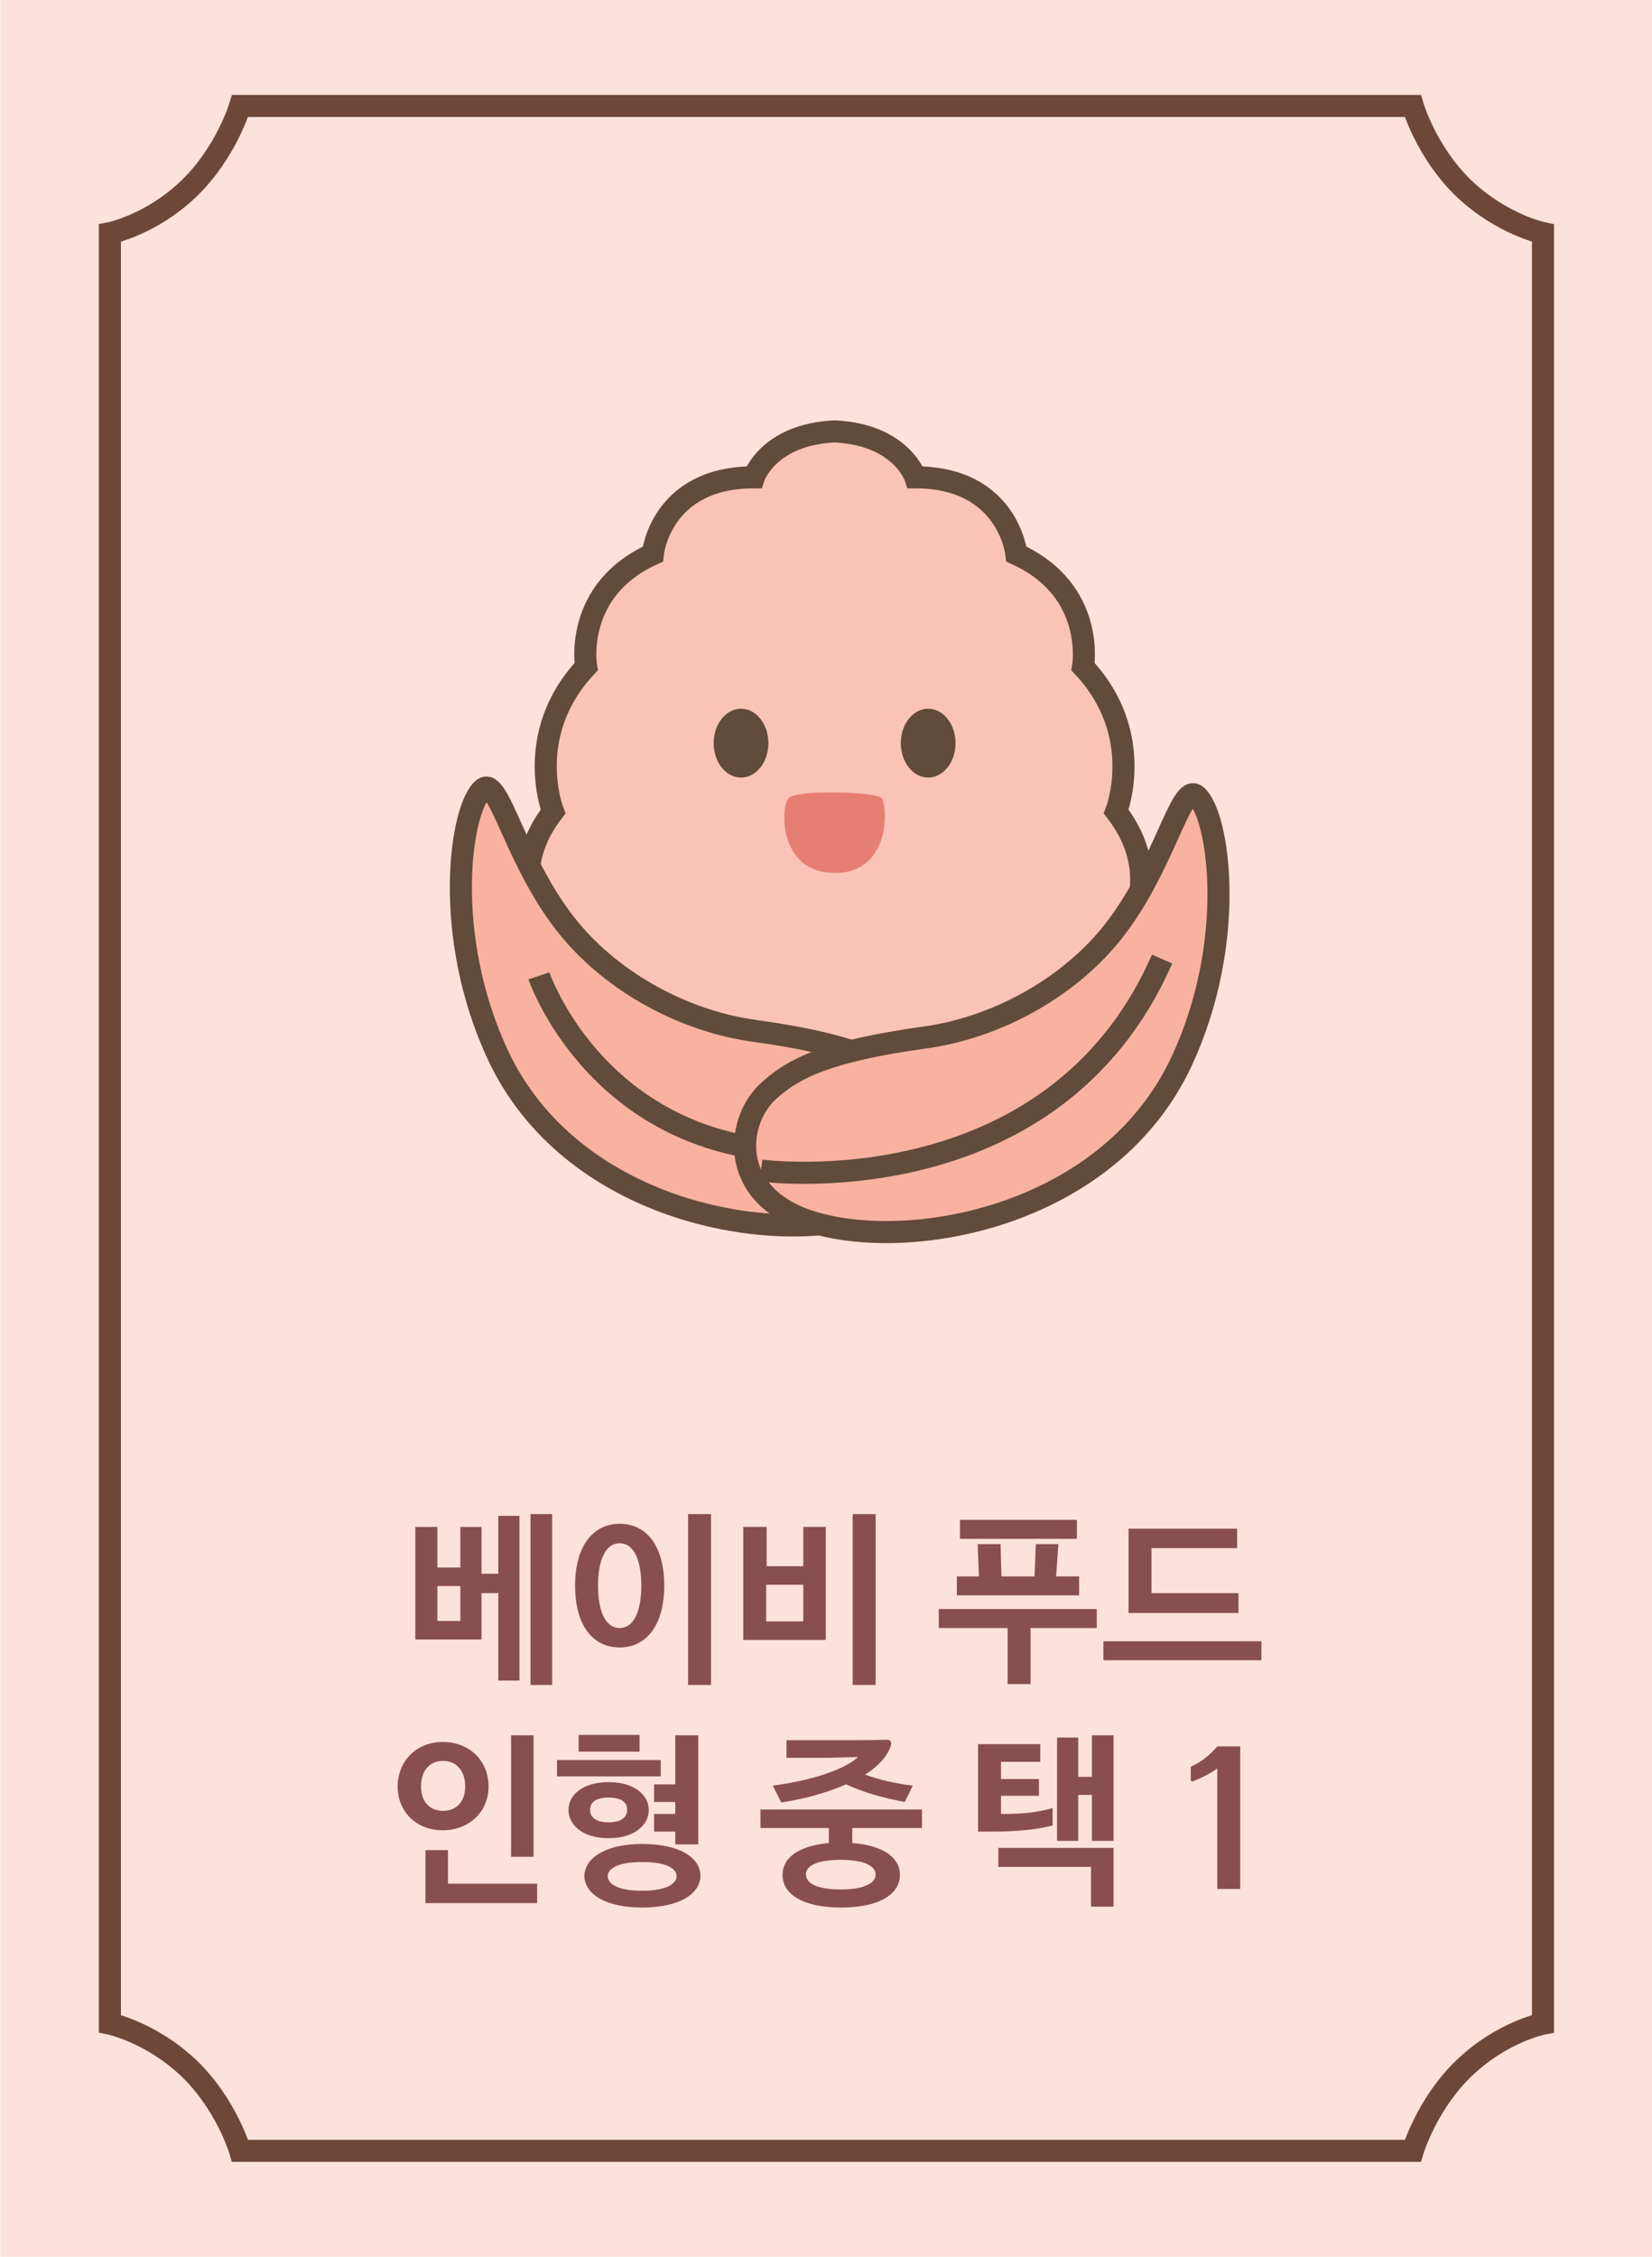 <?xml version="1.0" encoding="utf-8"?>
<!-- Generator: Adobe Illustrator 23.0.6, SVG Export Plug-In . SVG Version: 6.00 Build 0)  -->
<svg version="1.1" id="Layer_1" xmlns="http://www.w3.org/2000/svg" xmlns:xlink="http://www.w3.org/1999/xlink" x="0px" y="0px"
	 viewBox="0 0 374.3 511.1" style="enable-background:new 0 0 374.3 511.1;" xml:space="preserve">
<style type="text/css">
	.st0{fill:#FDE2DB;}
	.st1{fill:none;stroke:#6E4739;stroke-width:5;stroke-miterlimit:10;}
	.st2{fill:#FBC3B7;stroke:#614B3A;stroke-width:5;stroke-miterlimit:10;}
	.st3{fill:#F9B2A0;stroke:#614B3A;stroke-width:5;stroke-miterlimit:10;}
	.st4{fill:#E57F73;}
	.st5{fill:none;stroke:#614B3A;stroke-width:5;stroke-miterlimit:10;}
	.st6{fill:#614B3A;}
	.st7{enable-background:new    ;}
	.st8{fill:#894F4F;}
</style>
<rect x="0.1" y="0" class="st0" width="374.3" height="511.1"/>
<path class="st1" d="M331.8,42.8c-8.6-8.2-11.7-18.8-11.7-18.8H187.2H54.4c0,0-3.2,10.7-11.7,18.8c-8.6,8.2-17.8,10-17.8,10v202.5
	v0.5v202.5c0,0,9.2,1.9,17.8,10c8.6,8.2,11.7,18.8,11.7,18.8h132.8h132.9c0,0,3.2-10.7,11.7-18.8c8.6-8.2,17.8-10,17.8-10V255.8
	v-0.5V52.8C349.6,52.8,340.4,50.9,331.8,42.8z"/>
<g>
	<path class="st2" d="M252.9,183.8c0,0,6.9-17.5-7.5-32.8c0,0,3-17.3-15.1-25.5c0,0-1.8-17.4-22.9-17.4c0,0-3.2-9.7-18.3-10.4
		c-15.1,0.7-18.3,10.4-18.3,10.4c-21.2,0-22.9,17.4-22.9,17.4c-18.1,8.2-15.1,25.5-15.1,25.5c-14.4,15.3-7.5,32.8-7.5,32.8
		c-13.1,17,0.9,32.6,0.9,32.6c-10.6,23.2,12.4,30.4,12.4,30.4h50.6h50.6c0,0,23-7.2,12.4-30.4C252.1,216.4,266.1,200.9,252.9,183.8z
		"/>
	<path class="st3" d="M196.1,275.4c-22.6,6.7-67-1.6-83.3-36.5c-12.7-27.2-8.5-55.8-3.4-60.2c3.7-3.2,7.4,17,19.8,31.9
		c9.9,11.9,25.7,20.7,42,22.9c21.6,3,29.8,6.9,35.6,12.5C213.8,252.8,215.5,269.6,196.1,275.4z"/>
	<path class="st3" d="M184.4,276.9c22.6,6.7,67-1.6,83.3-36.5c12.7-27.2,8.5-55.8,3.4-60.2c-3.7-3.2-7.4,17-19.8,31.9
		c-9.9,11.9-25.7,20.7-42,22.9c-21.6,3-29.8,6.9-35.6,12.5C166.7,254.3,164.9,271.1,184.4,276.9z"/>
	<path class="st4" d="M199.7,180.7c-1.4-1.4-19.1-1.9-21,0s-2.4,17,10.5,17S201.1,182,199.7,180.7z"/>
	<path class="st5" d="M122.1,221c0,0,10.8,31.8,46.6,38.6"/>
	<path class="st5" d="M172.4,265.1c0,0,66,8.9,90.9-47.9"/>
	<ellipse class="st6" cx="167.9" cy="168.3" rx="6.2" ry="7.8"/>
	<ellipse class="st6" cx="210.3" cy="168.3" rx="6.2" ry="7.8"/>
</g>
<g class="st7">
	<path class="st8" d="M112.9,343.3h4.8v37.3h-4.8v-19.8h-3.8v10.5h-15v-25.5h5v9.2h5.2v-9.2h4.8v10.6h3.8V343.3z M104.3,359.2h-5.2
		v7.9h5.2V359.2z M125.1,381.6h-4.9v-38.7h4.9V381.6z"/>
	<path class="st8" d="M150.5,359.1c0,9-4.1,14-10.1,14c-6.1,0-10.1-5-10.1-14c0-9,4.1-14,10.1-14
		C146.5,345.1,150.5,350.1,150.5,359.1z M145.3,359.1c0-6-1.8-9.6-4.9-9.6c-3.1,0-4.9,3.6-4.9,9.6c0,6,1.8,9.6,4.9,9.6
		C143.5,368.7,145.3,365.1,145.3,359.1z M155.9,342.9h5.2v38.7h-5.2V342.9z"/>
	<path class="st8" d="M168.4,371.4v-25.6h5.3v8.9h8.3v-8.9h5.1v25.6H168.4z M182,358.9h-8.4v8.3h8.4V358.9z M193.2,342.9h5.2v38.7
		h-5.2V342.9z"/>
	<path class="st8" d="M212.7,368.7v-4.3h35.8v4.3h-15v12.7h-5.2v-12.7H212.7z M216.8,361.3v-4.3h5l-0.3-7.3h5.2l0.2,7.3h7.5l0.3-7.3
		h5.1l-0.5,7.3h5.2v4.3H216.8z M217.5,348.5v-4.3H244v4.3H217.5z"/>
	<path class="st8" d="M285.8,371.7v4.3H250v-4.3H285.8z M255.7,365.3v-19.1h24.6v4.4h-19.4v10.2h19.7v4.5H255.7z"/>
</g>
<g class="st7">
	<path class="st8" d="M90.1,404.6c0-5.8,4.3-10.1,10.2-10.1c6.1,0,10.4,4.3,10.4,10.1c0,5.6-4.3,9.9-10.4,9.9S90.1,410.2,90.1,404.6
		z M95.4,404.6c0,3.4,1.9,5.5,5,5.5c3,0,5-2.1,5-5.5c0-3.6-2-5.8-5-5.8C97.3,398.8,95.4,401,95.4,404.6z M121.7,431H96.4V419h5.1
		v7.6h20.2V431z M120.9,420.5h-5.1V393h5.1V420.5z"/>
	<path class="st8" d="M126.2,402.3v-3.7h23.5v3.7H126.2z M137.9,416.3c-6,0-9.1-3.1-9.1-6.4c0-3.3,3.1-6.3,9.1-6.3
		c5.9,0,9.1,3,9.1,6.3C147,413.2,143.9,416.3,137.9,416.3z M131.1,396.7v-3.8h13.8v3.8H131.1z M145.5,417.6c8.6,0,13.2,3.2,13.2,7.2
		c0,4-4.6,7.2-13.2,7.2c-8.5,0-13.1-3.2-13.1-7.2C132.5,420.9,137,417.6,145.5,417.6z M137.9,412.7c3,0,4.2-1.3,4.2-2.8
		c0-1.6-1.1-2.8-4.2-2.8c-3.1,0-4.2,1.2-4.2,2.8C133.7,411.4,134.8,412.7,137.9,412.7z M145.5,421.7c-5.8,0-7.8,1.6-7.8,3.2
		c0,1.6,2,3.3,7.8,3.3c5.7,0,7.8-1.7,7.8-3.3C153.3,423.3,151.3,421.7,145.5,421.7z M148.2,408.1v-4h4.8V393h5.2v24.7H153v-2.9h-4.8
		v-4h4.8v-2.7H148.2z"/>
	<path class="st8" d="M193.1,417.4c7,0.5,10.8,3.3,10.8,7.2c0,4.4-4.7,7.4-13.3,7.4c-8.7,0-13.3-3-13.3-7.4c0-3.9,3.7-6.6,10.5-7.2
		V414h-15.5v-4.2h36.6v4.2h-15.8V417.4z M178.1,394.1h12.8c3.3,0,6.4,0,10-0.1c0.9,0,1.2,0.5,0.9,1.5c-0.8,2.3-2.8,4.5-5.8,6.4
		c3.3,1.2,6.9,2,10.8,2.5l-1.8,3.7c-4.8-0.9-9.2-2.1-13.3-4c-4.1,1.8-9.2,3.3-14.7,4.1l-1.9-3.8c11-1.5,17.2-4.4,19.3-6.5v0
		c-3,0.1-5.9,0.2-8.9,0.2h-7.3V394.1z M190.5,421.2c-5.9,0-7.9,1.6-7.9,3.3c0,1.8,2,3.4,7.9,3.4c5.9,0,7.9-1.7,7.9-3.4
		C198.4,422.9,196.4,421.2,190.5,421.2z"/>
	<path class="st8" d="M221.6,414.8V395h14.1v4h-8.9v3.9h8.6v3.8h-8.6v4.1h1.1c3.5,0,6.9-0.3,10.6-1.3v3.9c-3.8,1-8.3,1.4-13.4,1.4
		H221.6z M247.2,431.8v-9h-21v-4.3h26.1v13.3H247.2z M252.3,416.9h-4.9v-10.4h-3.1v10.4h-4.8v-23.4h4.8v8.9h3.1V393h4.9V416.9z"/>
	<path class="st8" d="M270.3,403.4c-0.3,0.1-0.5,0-0.5-0.3v-3c2.3-1,4.3-2.6,6-4.6h5.2v32.3h-5.2v-27.3h0
		C274.2,401.7,272.1,402.7,270.3,403.4z"/>
</g>
</svg>

